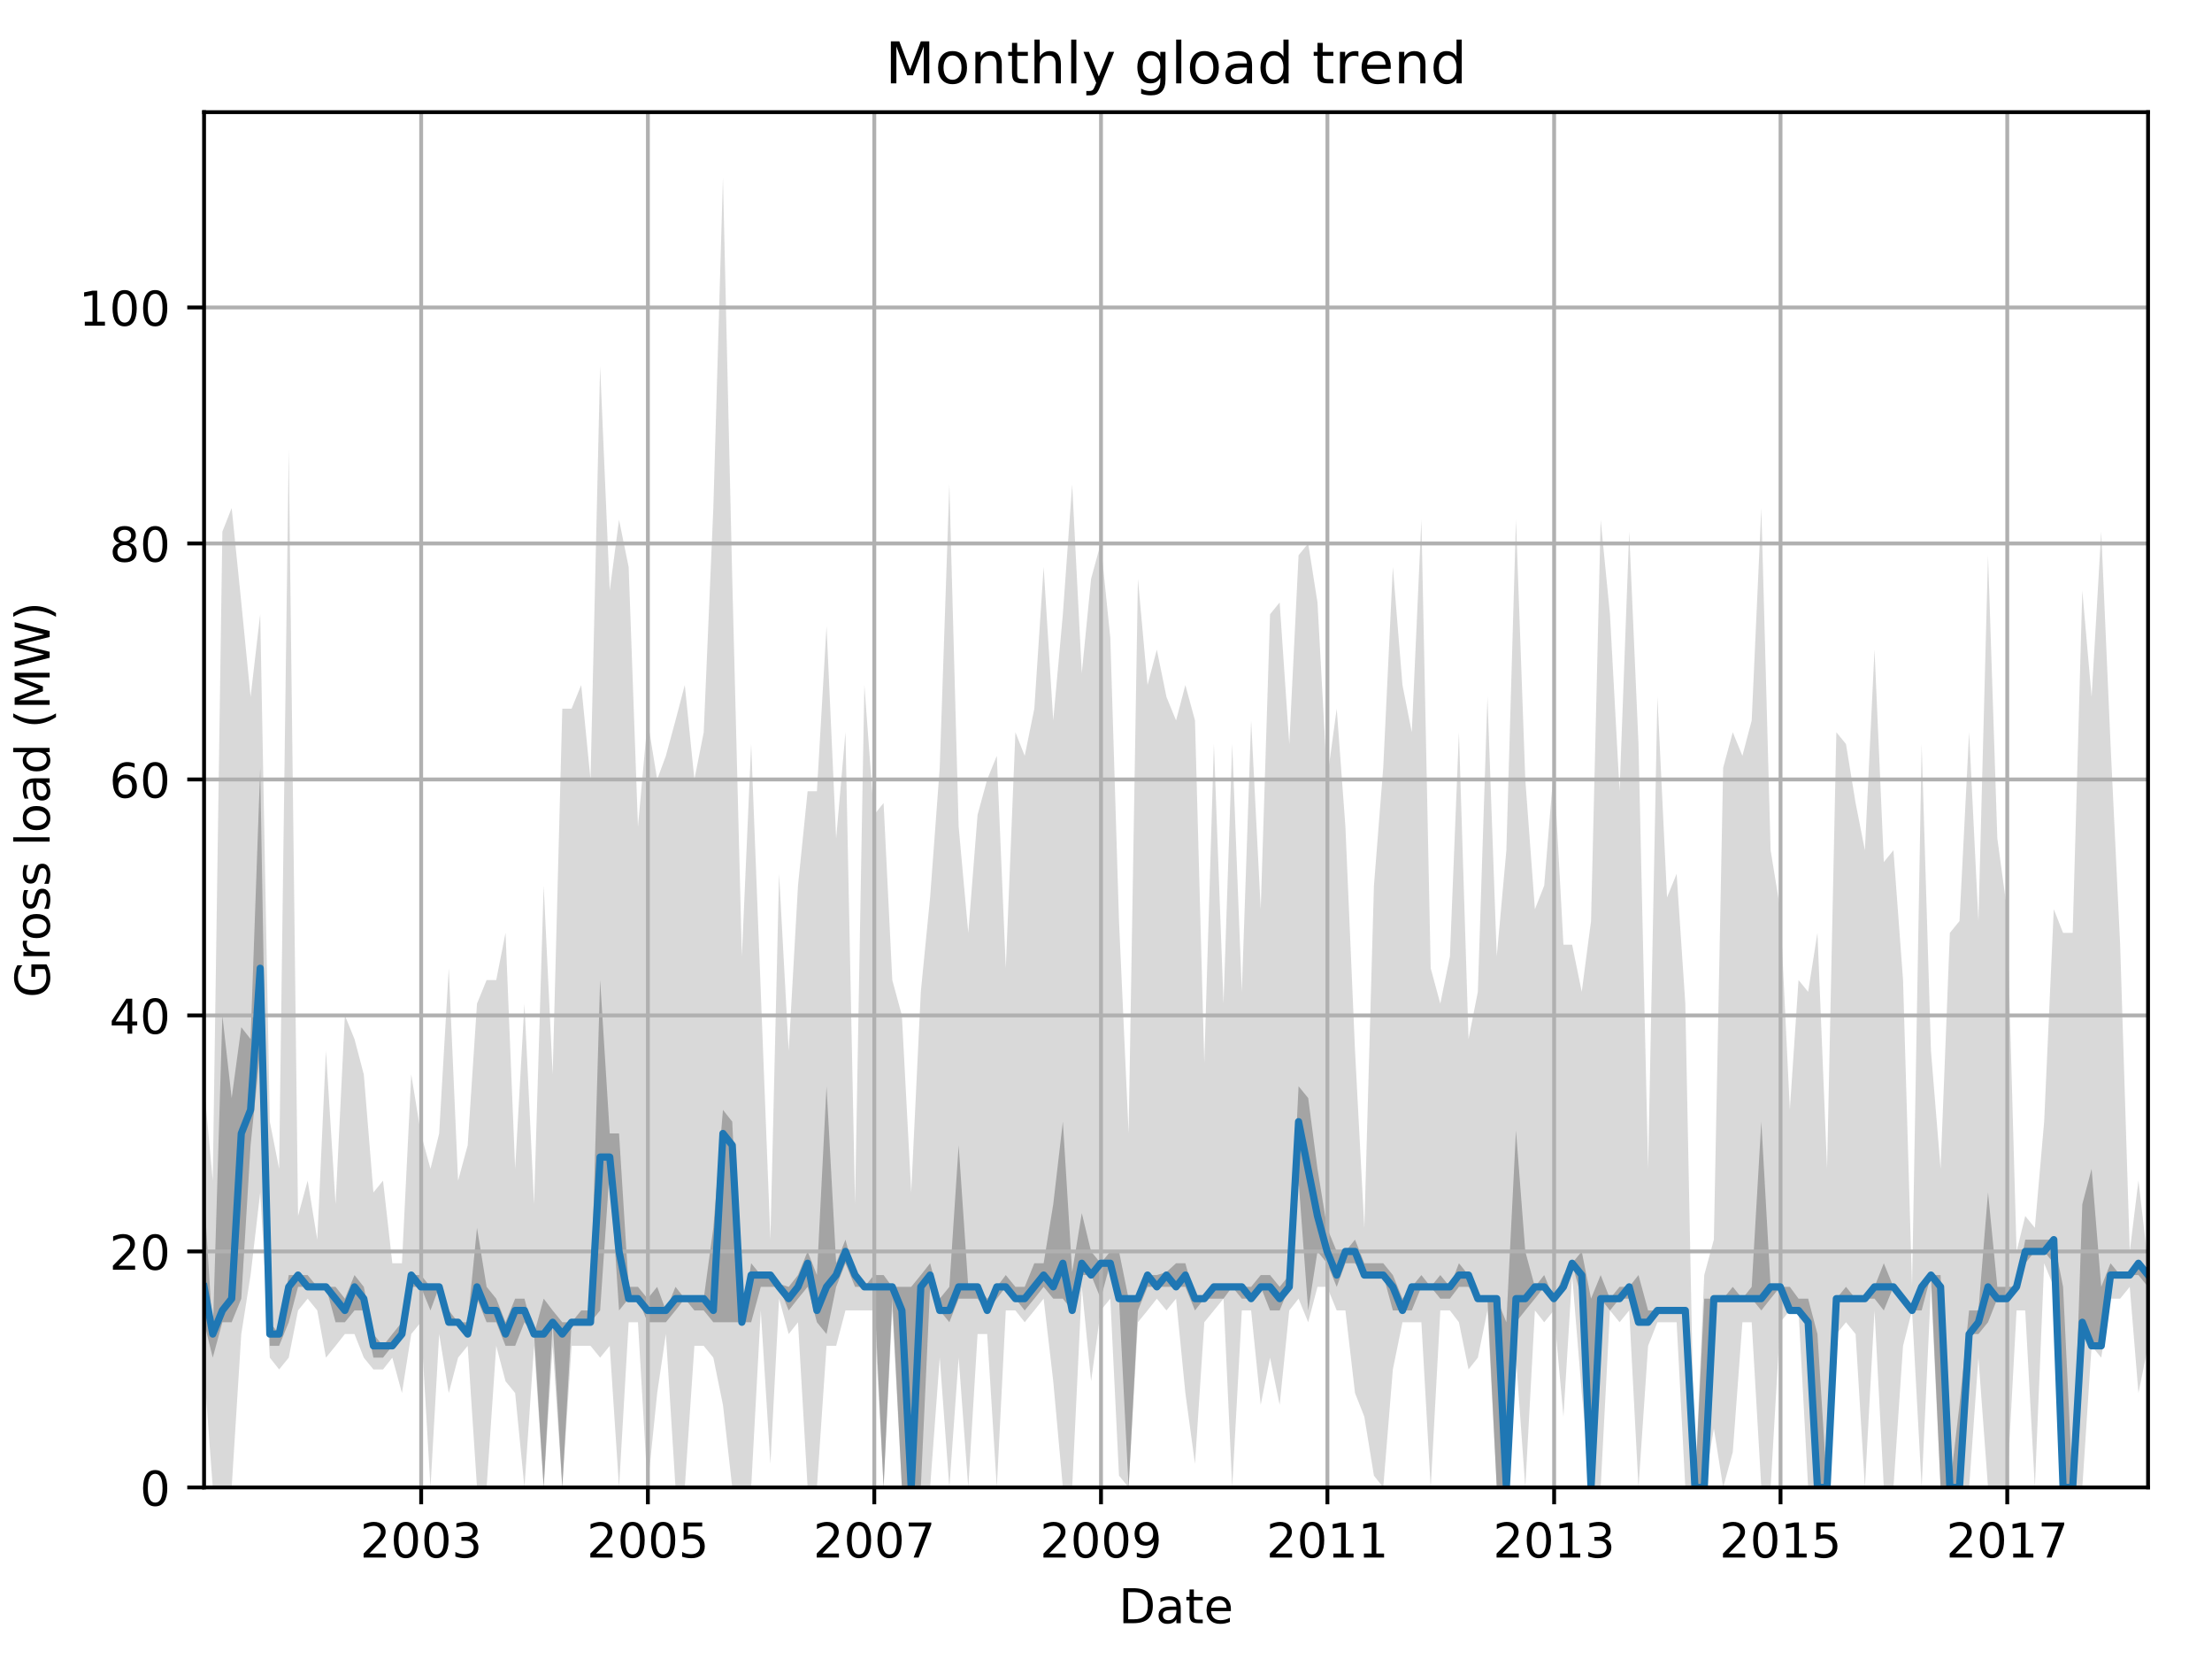 <?xml version="1.0" encoding="utf-8" standalone="no"?>
<!DOCTYPE svg PUBLIC "-//W3C//DTD SVG 1.1//EN"
  "http://www.w3.org/Graphics/SVG/1.1/DTD/svg11.dtd">
<!-- Created with matplotlib (http://matplotlib.org/) -->
<svg height="345.6pt" version="1.1" viewBox="0 0 460.8 345.6" width="460.8pt" xmlns="http://www.w3.org/2000/svg" xmlns:xlink="http://www.w3.org/1999/xlink">
 <defs>
  <style type="text/css">
*{stroke-linecap:butt;stroke-linejoin:round;}
  </style>
 </defs>
 <g id="figure_1">
  <g id="patch_1">
   <path d="M 0 345.6 
L 460.8 345.6 
L 460.8 0 
L 0 0 
z
" style="fill:none;"/>
  </g>
  <g id="axes_1">
   <g id="patch_2">
    <path d="M 42.511 309.863 
L 447.48 309.863 
L 447.48 23.365 
L 42.511 23.365 
z
" style="fill:none;"/>
   </g>
   <g id="PolyCollection_1">
    <path clip-path="url(#pbde0efc1e5)" d="M 42.511 226.286 
L 42.511 285.282 
L 44.32 309.863 
L 46.323 309.863 
L 48.261 309.863 
L 50.264 277.907 
L 52.203 265.617 
L 54.205 248.41 
L 56.208 282.824 
L 58.147 285.282 
L 60.149 282.824 
L 62.088 272.991 
L 64.091 270.533 
L 66.094 272.991 
L 67.903 282.824 
L 69.905 280.366 
L 71.844 277.907 
L 73.847 277.907 
L 75.785 282.824 
L 77.788 285.282 
L 79.791 285.282 
L 81.729 282.824 
L 83.732 290.198 
L 85.67 277.907 
L 87.673 275.449 
L 89.676 309.863 
L 91.485 277.907 
L 93.488 290.198 
L 95.426 282.824 
L 97.429 280.366 
L 99.367 309.863 
L 101.37 309.863 
L 103.373 280.366 
L 105.311 287.74 
L 107.314 290.198 
L 109.252 309.863 
L 111.255 280.366 
L 113.258 309.863 
L 115.132 280.366 
L 117.135 309.863 
L 119.073 280.366 
L 121.076 280.366 
L 123.014 280.366 
L 125.017 282.824 
L 127.02 280.366 
L 128.958 309.863 
L 130.961 275.449 
L 132.899 275.449 
L 134.902 309.863 
L 136.905 290.198 
L 138.714 277.907 
L 140.717 309.863 
L 142.655 309.863 
L 144.658 280.366 
L 146.596 280.366 
L 148.599 282.824 
L 150.602 292.656 
L 152.54 309.863 
L 154.543 309.863 
L 156.481 309.863 
L 158.484 272.991 
L 160.487 304.947 
L 162.296 270.533 
L 164.299 277.907 
L 166.237 275.449 
L 168.24 309.863 
L 170.178 309.863 
L 172.181 280.366 
L 174.184 280.366 
L 176.123 272.991 
L 178.125 272.991 
L 180.064 272.991 
L 182.067 272.991 
L 184.069 309.863 
L 185.878 272.991 
L 187.881 309.863 
L 189.82 309.863 
L 191.822 309.863 
L 193.761 309.863 
L 195.764 282.824 
L 197.767 309.863 
L 199.705 282.824 
L 201.708 309.863 
L 203.646 277.907 
L 205.649 277.907 
L 207.652 309.863 
L 209.525 272.991 
L 211.528 272.991 
L 213.466 275.449 
L 215.469 272.991 
L 217.408 270.533 
L 219.41 287.74 
L 221.413 309.863 
L 223.352 309.863 
L 225.355 268.075 
L 227.293 287.74 
L 229.296 272.991 
L 231.299 270.533 
L 233.108 307.405 
L 235.11 309.863 
L 237.049 275.449 
L 239.052 272.991 
L 240.99 270.533 
L 242.993 272.991 
L 244.996 270.533 
L 246.934 290.198 
L 248.937 304.947 
L 250.875 275.449 
L 252.878 272.991 
L 254.881 270.533 
L 256.69 309.863 
L 258.693 272.991 
L 260.631 272.991 
L 262.634 292.656 
L 264.572 282.824 
L 266.575 292.656 
L 268.578 272.991 
L 270.516 270.533 
L 272.519 275.449 
L 274.457 268.075 
L 276.46 268.075 
L 278.463 272.991 
L 280.272 272.991 
L 282.275 290.198 
L 284.213 295.115 
L 286.216 307.405 
L 288.154 309.863 
L 290.157 285.282 
L 292.16 275.449 
L 294.098 275.449 
L 296.101 275.449 
L 298.04 309.863 
L 300.042 272.991 
L 302.045 272.991 
L 303.919 275.449 
L 305.922 285.282 
L 307.86 282.824 
L 309.863 272.991 
L 311.801 309.863 
L 313.804 309.863 
L 315.807 282.824 
L 317.745 309.863 
L 319.748 272.991 
L 321.686 275.449 
L 323.689 272.991 
L 325.692 295.115 
L 327.501 265.617 
L 329.504 290.198 
L 331.442 309.863 
L 333.445 309.863 
L 335.384 272.991 
L 337.386 275.449 
L 339.389 272.991 
L 341.328 309.863 
L 343.33 280.366 
L 345.269 275.449 
L 347.272 275.449 
L 349.274 275.449 
L 351.083 309.863 
L 353.086 309.863 
L 355.025 309.863 
L 357.028 297.573 
L 358.966 309.863 
L 360.969 302.489 
L 362.972 275.449 
L 364.91 275.449 
L 366.913 309.863 
L 368.851 309.863 
L 370.854 275.449 
L 372.857 272.991 
L 374.666 272.991 
L 376.669 309.863 
L 378.607 309.863 
L 380.61 309.863 
L 382.548 277.907 
L 384.551 275.449 
L 386.554 277.907 
L 388.492 309.863 
L 390.495 272.991 
L 392.433 309.863 
L 394.436 309.863 
L 396.439 280.366 
L 398.313 272.991 
L 400.315 309.863 
L 402.254 268.075 
L 404.257 309.863 
L 406.195 309.863 
L 408.198 309.863 
L 410.201 309.863 
L 412.139 282.824 
L 414.142 309.863 
L 416.08 309.863 
L 418.083 309.863 
L 420.086 272.991 
L 421.895 272.991 
L 423.898 309.863 
L 425.836 263.158 
L 427.839 268.075 
L 429.777 309.863 
L 431.78 309.863 
L 433.783 309.863 
L 435.721 280.366 
L 437.724 282.824 
L 439.662 270.533 
L 441.665 270.533 
L 443.668 268.075 
L 445.477 290.198 
L 447.48 280.366 
L 447.48 263.158 
L 447.48 263.158 
L 445.477 245.951 
L 443.668 260.7 
L 441.665 196.788 
L 439.662 154.999 
L 437.724 110.753 
L 435.721 145.167 
L 433.783 123.043 
L 431.78 194.33 
L 429.777 194.33 
L 427.839 189.414 
L 425.836 233.661 
L 423.898 255.784 
L 421.895 253.326 
L 420.086 260.7 
L 418.083 189.414 
L 416.08 174.665 
L 414.142 115.669 
L 412.139 191.872 
L 410.201 152.541 
L 408.198 191.872 
L 406.195 194.33 
L 404.257 243.493 
L 402.254 218.912 
L 400.315 154.999 
L 398.313 268.075 
L 396.439 204.163 
L 394.436 177.123 
L 392.433 179.581 
L 390.495 135.334 
L 388.492 177.123 
L 386.554 167.29 
L 384.551 154.999 
L 382.548 152.541 
L 380.61 243.493 
L 378.607 194.33 
L 376.669 206.621 
L 374.666 204.163 
L 372.857 231.202 
L 370.854 189.414 
L 368.851 177.123 
L 366.913 105.836 
L 364.91 150.083 
L 362.972 157.458 
L 360.969 152.541 
L 358.966 159.916 
L 357.028 258.242 
L 355.025 265.617 
L 353.086 309.863 
L 351.083 209.079 
L 349.274 182.039 
L 347.272 186.956 
L 345.269 145.167 
L 343.33 243.493 
L 341.328 154.999 
L 339.389 110.753 
L 337.386 164.832 
L 335.384 127.96 
L 333.445 108.294 
L 331.442 191.872 
L 329.504 206.621 
L 327.501 196.788 
L 325.692 196.788 
L 323.689 159.916 
L 321.686 184.497 
L 319.748 189.414 
L 317.745 162.374 
L 315.807 108.294 
L 313.804 177.123 
L 311.801 199.246 
L 309.863 145.167 
L 307.86 206.621 
L 305.922 216.453 
L 303.919 152.541 
L 302.045 199.246 
L 300.042 209.079 
L 298.04 201.704 
L 296.101 108.294 
L 294.098 152.541 
L 292.16 142.709 
L 290.157 118.127 
L 288.154 159.916 
L 286.216 184.497 
L 284.213 255.784 
L 282.275 218.912 
L 280.272 172.207 
L 278.463 147.625 
L 276.46 162.374 
L 274.457 125.502 
L 272.519 113.211 
L 270.516 115.669 
L 268.578 154.999 
L 266.575 125.502 
L 264.572 127.96 
L 262.634 189.414 
L 260.631 150.083 
L 258.693 206.621 
L 256.69 154.999 
L 254.881 209.079 
L 252.878 154.999 
L 250.875 221.37 
L 248.937 150.083 
L 246.934 142.709 
L 244.996 150.083 
L 242.993 145.167 
L 240.99 135.334 
L 239.052 142.709 
L 237.049 120.585 
L 235.11 236.119 
L 233.108 191.872 
L 231.299 132.876 
L 229.296 113.211 
L 227.293 120.585 
L 225.355 140.251 
L 223.352 100.92 
L 221.413 127.96 
L 219.41 150.083 
L 217.408 118.127 
L 215.469 147.625 
L 213.466 157.458 
L 211.528 152.541 
L 209.525 201.704 
L 207.652 157.458 
L 205.649 162.374 
L 203.646 169.748 
L 201.708 194.33 
L 199.705 172.207 
L 197.767 100.92 
L 195.764 159.916 
L 193.761 186.956 
L 191.822 206.621 
L 189.82 248.41 
L 187.881 211.537 
L 185.878 204.163 
L 184.069 167.29 
L 182.067 169.748 
L 180.064 142.709 
L 178.125 250.868 
L 176.123 152.541 
L 174.184 174.665 
L 172.181 130.418 
L 170.178 164.832 
L 168.24 164.832 
L 166.237 184.497 
L 164.299 218.912 
L 162.296 182.039 
L 160.487 258.242 
L 158.484 206.621 
L 156.481 154.999 
L 154.543 199.246 
L 152.54 120.585 
L 150.602 37.008 
L 148.599 105.836 
L 146.596 152.541 
L 144.658 162.374 
L 142.655 142.709 
L 140.717 150.083 
L 138.714 157.458 
L 136.905 162.374 
L 134.902 150.083 
L 132.899 172.207 
L 130.961 118.127 
L 128.958 108.294 
L 127.02 123.043 
L 125.017 76.338 
L 123.014 162.374 
L 121.076 142.709 
L 119.073 147.625 
L 117.135 147.625 
L 115.132 223.828 
L 113.258 184.497 
L 111.255 250.868 
L 109.252 209.079 
L 107.314 243.493 
L 105.311 194.33 
L 103.373 204.163 
L 101.37 204.163 
L 99.367 209.079 
L 97.429 238.577 
L 95.426 245.951 
L 93.488 201.704 
L 91.485 236.119 
L 89.676 243.493 
L 87.673 236.119 
L 85.67 223.828 
L 83.732 263.158 
L 81.729 263.158 
L 79.791 245.951 
L 77.788 248.41 
L 75.785 223.828 
L 73.847 216.453 
L 71.844 211.537 
L 69.905 250.868 
L 67.903 218.912 
L 66.094 258.242 
L 64.091 245.951 
L 62.088 253.326 
L 60.149 93.545 
L 58.147 243.493 
L 56.208 233.661 
L 54.205 127.96 
L 52.203 145.167 
L 50.264 125.502 
L 48.261 105.836 
L 46.323 110.753 
L 44.32 245.951 
L 42.511 226.286 
z
" style="fill:#808080;fill-opacity:0.3;"/>
   </g>
   <g id="PolyCollection_2">
    <path clip-path="url(#pbde0efc1e5)" d="M 42.511 248.41 
L 42.511 275.449 
L 44.32 282.824 
L 46.323 275.449 
L 48.261 275.449 
L 50.264 270.533 
L 52.203 238.577 
L 54.205 218.912 
L 56.208 280.366 
L 58.147 280.366 
L 60.149 275.449 
L 62.088 268.075 
L 64.091 268.075 
L 66.094 268.075 
L 67.903 268.075 
L 69.905 275.449 
L 71.844 275.449 
L 73.847 272.991 
L 75.785 272.991 
L 77.788 282.824 
L 79.791 282.824 
L 81.729 280.366 
L 83.732 277.907 
L 85.67 268.075 
L 87.673 268.075 
L 89.676 272.991 
L 91.485 268.075 
L 93.488 275.449 
L 95.426 275.449 
L 97.429 277.907 
L 99.367 270.533 
L 101.37 275.449 
L 103.373 275.449 
L 105.311 280.366 
L 107.314 280.366 
L 109.252 275.449 
L 111.255 277.907 
L 113.258 309.863 
L 115.132 275.449 
L 117.135 309.863 
L 119.073 275.449 
L 121.076 275.449 
L 123.014 275.449 
L 125.017 272.991 
L 127.02 243.493 
L 128.958 272.991 
L 130.961 270.533 
L 132.899 270.533 
L 134.902 275.449 
L 136.905 275.449 
L 138.714 275.449 
L 140.717 272.991 
L 142.655 270.533 
L 144.658 272.991 
L 146.596 272.991 
L 148.599 275.449 
L 150.602 275.449 
L 152.54 275.449 
L 154.543 275.449 
L 156.481 275.449 
L 158.484 268.075 
L 160.487 268.075 
L 162.296 268.075 
L 164.299 272.991 
L 166.237 270.533 
L 168.24 268.075 
L 170.178 275.449 
L 172.181 277.907 
L 174.184 268.075 
L 176.123 263.158 
L 178.125 268.075 
L 180.064 268.075 
L 182.067 268.075 
L 184.069 309.863 
L 185.878 270.533 
L 187.881 309.863 
L 189.82 309.863 
L 191.822 309.863 
L 193.761 268.075 
L 195.764 272.991 
L 197.767 275.449 
L 199.705 270.533 
L 201.708 270.533 
L 203.646 270.533 
L 205.649 272.991 
L 207.652 270.533 
L 209.525 268.075 
L 211.528 270.533 
L 213.466 272.991 
L 215.469 270.533 
L 217.408 268.075 
L 219.41 270.533 
L 221.413 270.533 
L 223.352 272.991 
L 225.355 265.617 
L 227.293 265.617 
L 229.296 270.533 
L 231.299 263.158 
L 233.108 270.533 
L 235.11 309.863 
L 237.049 272.991 
L 239.052 268.075 
L 240.99 268.075 
L 242.993 268.075 
L 244.996 268.075 
L 246.934 268.075 
L 248.937 272.991 
L 250.875 270.533 
L 252.878 270.533 
L 254.881 270.533 
L 256.69 268.075 
L 258.693 270.533 
L 260.631 270.533 
L 262.634 268.075 
L 264.572 272.991 
L 266.575 272.991 
L 268.578 268.075 
L 270.516 245.951 
L 272.519 272.991 
L 274.457 260.7 
L 276.46 263.158 
L 278.463 268.075 
L 280.272 263.158 
L 282.275 263.158 
L 284.213 265.617 
L 286.216 265.617 
L 288.154 265.617 
L 290.157 272.991 
L 292.16 272.991 
L 294.098 272.991 
L 296.101 268.075 
L 298.04 268.075 
L 300.042 270.533 
L 302.045 270.533 
L 303.919 268.075 
L 305.922 268.075 
L 307.86 270.533 
L 309.863 270.533 
L 311.801 309.863 
L 313.804 309.863 
L 315.807 275.449 
L 317.745 272.991 
L 319.748 270.533 
L 321.686 268.075 
L 323.689 270.533 
L 325.692 268.075 
L 327.501 263.158 
L 329.504 270.533 
L 331.442 309.863 
L 333.445 270.533 
L 335.384 272.991 
L 337.386 270.533 
L 339.389 270.533 
L 341.328 275.449 
L 343.33 275.449 
L 345.269 272.991 
L 347.272 272.991 
L 349.274 272.991 
L 351.083 272.991 
L 353.086 309.863 
L 355.025 309.863 
L 357.028 270.533 
L 358.966 270.533 
L 360.969 270.533 
L 362.972 270.533 
L 364.91 270.533 
L 366.913 272.991 
L 368.851 270.533 
L 370.854 268.075 
L 372.857 272.991 
L 374.666 272.991 
L 376.669 275.449 
L 378.607 309.863 
L 380.61 309.863 
L 382.548 270.533 
L 384.551 270.533 
L 386.554 270.533 
L 388.492 270.533 
L 390.495 270.533 
L 392.433 272.991 
L 394.436 268.075 
L 396.439 270.533 
L 398.313 272.991 
L 400.315 272.991 
L 402.254 265.617 
L 404.257 309.863 
L 406.195 309.863 
L 408.198 309.863 
L 410.201 277.907 
L 412.139 277.907 
L 414.142 275.449 
L 416.08 270.533 
L 418.083 270.533 
L 420.086 268.075 
L 421.895 263.158 
L 423.898 260.7 
L 425.836 260.7 
L 427.839 263.158 
L 429.777 309.863 
L 431.78 309.863 
L 433.783 277.907 
L 435.721 280.366 
L 437.724 280.366 
L 439.662 265.617 
L 441.665 265.617 
L 443.668 265.617 
L 445.477 265.617 
L 447.48 268.075 
L 447.48 265.617 
L 447.48 265.617 
L 445.477 263.158 
L 443.668 265.617 
L 441.665 265.617 
L 439.662 263.158 
L 437.724 268.075 
L 435.721 243.493 
L 433.783 250.868 
L 431.78 309.863 
L 429.777 268.075 
L 427.839 258.242 
L 425.836 258.242 
L 423.898 258.242 
L 421.895 258.242 
L 420.086 268.075 
L 418.083 268.075 
L 416.08 268.075 
L 414.142 248.41 
L 412.139 272.991 
L 410.201 272.991 
L 408.198 292.656 
L 406.195 309.863 
L 404.257 265.617 
L 402.254 265.617 
L 400.315 268.075 
L 398.313 272.991 
L 396.439 270.533 
L 394.436 268.075 
L 392.433 263.158 
L 390.495 268.075 
L 388.492 270.533 
L 386.554 270.533 
L 384.551 268.075 
L 382.548 270.533 
L 380.61 309.863 
L 378.607 277.907 
L 376.669 270.533 
L 374.666 270.533 
L 372.857 268.075 
L 370.854 268.075 
L 368.851 268.075 
L 366.913 233.661 
L 364.91 268.075 
L 362.972 270.533 
L 360.969 268.075 
L 358.966 270.533 
L 357.028 270.533 
L 355.025 270.533 
L 353.086 309.863 
L 351.083 272.991 
L 349.274 272.991 
L 347.272 272.991 
L 345.269 272.991 
L 343.33 272.991 
L 341.328 265.617 
L 339.389 268.075 
L 337.386 268.075 
L 335.384 270.533 
L 333.445 265.617 
L 331.442 270.533 
L 329.504 260.7 
L 327.501 263.158 
L 325.692 265.617 
L 323.689 270.533 
L 321.686 265.617 
L 319.748 268.075 
L 317.745 260.7 
L 315.807 235.504 
L 313.804 275.449 
L 311.801 270.533 
L 309.863 270.533 
L 307.86 270.533 
L 305.922 265.617 
L 303.919 263.158 
L 302.045 268.075 
L 300.042 265.617 
L 298.04 268.075 
L 296.101 265.617 
L 294.098 268.075 
L 292.16 270.533 
L 290.157 265.617 
L 288.154 263.158 
L 286.216 263.158 
L 284.213 263.158 
L 282.275 258.242 
L 280.272 260.7 
L 278.463 260.7 
L 276.46 255.784 
L 274.457 243.493 
L 272.519 228.744 
L 270.516 226.286 
L 268.578 265.617 
L 266.575 268.075 
L 264.572 265.617 
L 262.634 265.617 
L 260.631 268.075 
L 258.693 268.075 
L 256.69 268.075 
L 254.881 268.075 
L 252.878 268.075 
L 250.875 270.533 
L 248.937 270.533 
L 246.934 263.158 
L 244.996 263.158 
L 242.993 265.002 
L 240.99 265.617 
L 239.052 265.617 
L 237.049 270.533 
L 235.11 270.533 
L 233.108 260.7 
L 231.299 260.7 
L 229.296 263.158 
L 227.293 260.7 
L 225.355 252.711 
L 223.352 265.002 
L 221.413 233.661 
L 219.41 250.868 
L 217.408 263.158 
L 215.469 263.158 
L 213.466 268.075 
L 211.528 268.075 
L 209.525 265.617 
L 207.652 268.075 
L 205.649 270.533 
L 203.646 268.075 
L 201.708 268.075 
L 199.705 238.577 
L 197.767 268.075 
L 195.764 270.533 
L 193.761 263.158 
L 191.822 265.617 
L 189.82 268.075 
L 187.881 268.075 
L 185.878 268.075 
L 184.069 265.617 
L 182.067 265.617 
L 180.064 268.075 
L 178.125 265.617 
L 176.123 258.242 
L 174.184 263.158 
L 172.181 226.286 
L 170.178 265.617 
L 168.24 260.7 
L 166.237 265.617 
L 164.299 268.075 
L 162.296 267.46 
L 160.487 265.617 
L 158.484 265.617 
L 156.481 263.158 
L 154.543 275.449 
L 152.54 233.661 
L 150.602 231.202 
L 148.599 255.784 
L 146.596 270.533 
L 144.658 270.533 
L 142.655 270.533 
L 140.717 268.075 
L 138.714 272.991 
L 136.905 268.075 
L 134.902 270.533 
L 132.899 268.075 
L 130.961 268.075 
L 128.958 236.119 
L 127.02 236.119 
L 125.017 204.163 
L 123.014 272.991 
L 121.076 272.991 
L 119.073 275.449 
L 117.135 275.449 
L 115.132 272.991 
L 113.258 270.533 
L 111.255 277.907 
L 109.252 270.533 
L 107.314 270.533 
L 105.311 275.449 
L 103.373 270.533 
L 101.37 268.075 
L 99.367 255.784 
L 97.429 275.449 
L 95.426 275.449 
L 93.488 272.991 
L 91.485 268.075 
L 89.676 268.075 
L 87.673 265.617 
L 85.67 265.617 
L 83.732 275.449 
L 81.729 277.907 
L 79.791 280.366 
L 77.788 277.907 
L 75.785 268.075 
L 73.847 265.617 
L 71.844 270.533 
L 69.905 268.075 
L 67.903 268.075 
L 66.094 268.075 
L 64.091 265.617 
L 62.088 265.617 
L 60.149 265.617 
L 58.147 277.907 
L 56.208 275.449 
L 54.205 159.916 
L 52.203 216.453 
L 50.264 213.995 
L 48.261 228.744 
L 46.323 211.537 
L 44.32 277.907 
L 42.511 248.41 
z
" style="fill:#808080;fill-opacity:0.6;"/>
   </g>
   <g id="matplotlib.axis_1">
    <g id="xtick_1">
     <g id="line2d_1">
      <path clip-path="url(#pbde0efc1e5)" d="M 87.737 309.863 
L 87.737 23.365 
" style="fill:none;stroke:#b0b0b0;stroke-linecap:square;stroke-width:0.8;"/>
     </g>
     <g id="line2d_2">
      <defs>
       <path d="M 0 0 
L 0 3.5 
" id="macacdcf3b6" style="stroke:#000000;stroke-width:0.8;"/>
      </defs>
      <g>
       <use style="stroke:#000000;stroke-width:0.8;" x="87.737" xlink:href="#macacdcf3b6" y="309.863"/>
      </g>
     </g>
     <g id="text_1">
      <!-- 2003 -->
      <defs>
       <path d="M 19.188 8.297 
L 53.609 8.297 
L 53.609 0 
L 7.328 0 
L 7.328 8.297 
Q 12.938 14.109 22.625 23.891 
Q 32.328 33.688 34.812 36.531 
Q 39.547 41.844 41.422 45.531 
Q 43.312 49.219 43.312 52.781 
Q 43.312 58.594 39.234 62.25 
Q 35.156 65.922 28.609 65.922 
Q 23.969 65.922 18.812 64.312 
Q 13.672 62.703 7.812 59.422 
L 7.812 69.391 
Q 13.766 71.781 18.938 73 
Q 24.125 74.219 28.422 74.219 
Q 39.75 74.219 46.484 68.547 
Q 53.219 62.891 53.219 53.422 
Q 53.219 48.922 51.531 44.891 
Q 49.859 40.875 45.406 35.406 
Q 44.188 33.984 37.641 27.219 
Q 31.109 20.453 19.188 8.297 
z
" id="DejaVuSans-32"/>
       <path d="M 31.781 66.406 
Q 24.172 66.406 20.328 58.906 
Q 16.5 51.422 16.5 36.375 
Q 16.5 21.391 20.328 13.891 
Q 24.172 6.391 31.781 6.391 
Q 39.453 6.391 43.281 13.891 
Q 47.125 21.391 47.125 36.375 
Q 47.125 51.422 43.281 58.906 
Q 39.453 66.406 31.781 66.406 
z
M 31.781 74.219 
Q 44.047 74.219 50.516 64.516 
Q 56.984 54.828 56.984 36.375 
Q 56.984 17.969 50.516 8.266 
Q 44.047 -1.422 31.781 -1.422 
Q 19.531 -1.422 13.062 8.266 
Q 6.594 17.969 6.594 36.375 
Q 6.594 54.828 13.062 64.516 
Q 19.531 74.219 31.781 74.219 
z
" id="DejaVuSans-30"/>
       <path d="M 40.578 39.312 
Q 47.656 37.797 51.625 33 
Q 55.609 28.219 55.609 21.188 
Q 55.609 10.406 48.188 4.484 
Q 40.766 -1.422 27.094 -1.422 
Q 22.516 -1.422 17.656 -0.516 
Q 12.797 0.391 7.625 2.203 
L 7.625 11.719 
Q 11.719 9.328 16.594 8.109 
Q 21.484 6.891 26.812 6.891 
Q 36.078 6.891 40.938 10.547 
Q 45.797 14.203 45.797 21.188 
Q 45.797 27.641 41.281 31.266 
Q 36.766 34.906 28.719 34.906 
L 20.219 34.906 
L 20.219 43.016 
L 29.109 43.016 
Q 36.375 43.016 40.234 45.922 
Q 44.094 48.828 44.094 54.297 
Q 44.094 59.906 40.109 62.906 
Q 36.141 65.922 28.719 65.922 
Q 24.656 65.922 20.016 65.031 
Q 15.375 64.156 9.812 62.312 
L 9.812 71.094 
Q 15.438 72.656 20.344 73.438 
Q 25.25 74.219 29.594 74.219 
Q 40.828 74.219 47.359 69.109 
Q 53.906 64.016 53.906 55.328 
Q 53.906 49.266 50.438 45.094 
Q 46.969 40.922 40.578 39.312 
z
" id="DejaVuSans-33"/>
      </defs>
      <g transform="translate(75.012 324.462)scale(0.1 -0.1)">
       <use xlink:href="#DejaVuSans-32"/>
       <use x="63.623" xlink:href="#DejaVuSans-30"/>
       <use x="127.246" xlink:href="#DejaVuSans-30"/>
       <use x="190.869" xlink:href="#DejaVuSans-33"/>
      </g>
     </g>
    </g>
    <g id="xtick_2">
     <g id="line2d_3">
      <path clip-path="url(#pbde0efc1e5)" d="M 134.967 309.863 
L 134.967 23.365 
" style="fill:none;stroke:#b0b0b0;stroke-linecap:square;stroke-width:0.8;"/>
     </g>
     <g id="line2d_4">
      <g>
       <use style="stroke:#000000;stroke-width:0.8;" x="134.967" xlink:href="#macacdcf3b6" y="309.863"/>
      </g>
     </g>
     <g id="text_2">
      <!-- 2005 -->
      <defs>
       <path d="M 10.797 72.906 
L 49.516 72.906 
L 49.516 64.594 
L 19.828 64.594 
L 19.828 46.734 
Q 21.969 47.469 24.109 47.828 
Q 26.266 48.188 28.422 48.188 
Q 40.625 48.188 47.75 41.5 
Q 54.891 34.812 54.891 23.391 
Q 54.891 11.625 47.562 5.094 
Q 40.234 -1.422 26.906 -1.422 
Q 22.312 -1.422 17.547 -0.641 
Q 12.797 0.141 7.719 1.703 
L 7.719 11.625 
Q 12.109 9.234 16.797 8.062 
Q 21.484 6.891 26.703 6.891 
Q 35.156 6.891 40.078 11.328 
Q 45.016 15.766 45.016 23.391 
Q 45.016 31 40.078 35.438 
Q 35.156 39.891 26.703 39.891 
Q 22.75 39.891 18.812 39.016 
Q 14.891 38.141 10.797 36.281 
z
" id="DejaVuSans-35"/>
      </defs>
      <g transform="translate(122.242 324.462)scale(0.1 -0.1)">
       <use xlink:href="#DejaVuSans-32"/>
       <use x="63.623" xlink:href="#DejaVuSans-30"/>
       <use x="127.246" xlink:href="#DejaVuSans-30"/>
       <use x="190.869" xlink:href="#DejaVuSans-35"/>
      </g>
     </g>
    </g>
    <g id="xtick_3">
     <g id="line2d_5">
      <path clip-path="url(#pbde0efc1e5)" d="M 182.131 309.863 
L 182.131 23.365 
" style="fill:none;stroke:#b0b0b0;stroke-linecap:square;stroke-width:0.8;"/>
     </g>
     <g id="line2d_6">
      <g>
       <use style="stroke:#000000;stroke-width:0.8;" x="182.131" xlink:href="#macacdcf3b6" y="309.863"/>
      </g>
     </g>
     <g id="text_3">
      <!-- 2007 -->
      <defs>
       <path d="M 8.203 72.906 
L 55.078 72.906 
L 55.078 68.703 
L 28.609 0 
L 18.312 0 
L 43.219 64.594 
L 8.203 64.594 
z
" id="DejaVuSans-37"/>
      </defs>
      <g transform="translate(169.406 324.462)scale(0.1 -0.1)">
       <use xlink:href="#DejaVuSans-32"/>
       <use x="63.623" xlink:href="#DejaVuSans-30"/>
       <use x="127.246" xlink:href="#DejaVuSans-30"/>
       <use x="190.869" xlink:href="#DejaVuSans-37"/>
      </g>
     </g>
    </g>
    <g id="xtick_4">
     <g id="line2d_7">
      <path clip-path="url(#pbde0efc1e5)" d="M 229.36 309.863 
L 229.36 23.365 
" style="fill:none;stroke:#b0b0b0;stroke-linecap:square;stroke-width:0.8;"/>
     </g>
     <g id="line2d_8">
      <g>
       <use style="stroke:#000000;stroke-width:0.8;" x="229.36" xlink:href="#macacdcf3b6" y="309.863"/>
      </g>
     </g>
     <g id="text_4">
      <!-- 2009 -->
      <defs>
       <path d="M 10.984 1.516 
L 10.984 10.5 
Q 14.703 8.734 18.5 7.812 
Q 22.312 6.891 25.984 6.891 
Q 35.75 6.891 40.891 13.453 
Q 46.047 20.016 46.781 33.406 
Q 43.953 29.203 39.594 26.953 
Q 35.25 24.703 29.984 24.703 
Q 19.047 24.703 12.672 31.312 
Q 6.297 37.938 6.297 49.422 
Q 6.297 60.641 12.938 67.422 
Q 19.578 74.219 30.609 74.219 
Q 43.266 74.219 49.922 64.516 
Q 56.594 54.828 56.594 36.375 
Q 56.594 19.141 48.406 8.859 
Q 40.234 -1.422 26.422 -1.422 
Q 22.703 -1.422 18.891 -0.688 
Q 15.094 0.047 10.984 1.516 
z
M 30.609 32.422 
Q 37.25 32.422 41.125 36.953 
Q 45.016 41.5 45.016 49.422 
Q 45.016 57.281 41.125 61.844 
Q 37.25 66.406 30.609 66.406 
Q 23.969 66.406 20.094 61.844 
Q 16.219 57.281 16.219 49.422 
Q 16.219 41.5 20.094 36.953 
Q 23.969 32.422 30.609 32.422 
z
" id="DejaVuSans-39"/>
      </defs>
      <g transform="translate(216.635 324.462)scale(0.1 -0.1)">
       <use xlink:href="#DejaVuSans-32"/>
       <use x="63.623" xlink:href="#DejaVuSans-30"/>
       <use x="127.246" xlink:href="#DejaVuSans-30"/>
       <use x="190.869" xlink:href="#DejaVuSans-39"/>
      </g>
     </g>
    </g>
    <g id="xtick_5">
     <g id="line2d_9">
      <path clip-path="url(#pbde0efc1e5)" d="M 276.525 309.863 
L 276.525 23.365 
" style="fill:none;stroke:#b0b0b0;stroke-linecap:square;stroke-width:0.8;"/>
     </g>
     <g id="line2d_10">
      <g>
       <use style="stroke:#000000;stroke-width:0.8;" x="276.525" xlink:href="#macacdcf3b6" y="309.863"/>
      </g>
     </g>
     <g id="text_5">
      <!-- 2011 -->
      <defs>
       <path d="M 12.406 8.297 
L 28.516 8.297 
L 28.516 63.922 
L 10.984 60.406 
L 10.984 69.391 
L 28.422 72.906 
L 38.281 72.906 
L 38.281 8.297 
L 54.391 8.297 
L 54.391 0 
L 12.406 0 
z
" id="DejaVuSans-31"/>
      </defs>
      <g transform="translate(263.8 324.462)scale(0.1 -0.1)">
       <use xlink:href="#DejaVuSans-32"/>
       <use x="63.623" xlink:href="#DejaVuSans-30"/>
       <use x="127.246" xlink:href="#DejaVuSans-31"/>
       <use x="190.869" xlink:href="#DejaVuSans-31"/>
      </g>
     </g>
    </g>
    <g id="xtick_6">
     <g id="line2d_11">
      <path clip-path="url(#pbde0efc1e5)" d="M 323.754 309.863 
L 323.754 23.365 
" style="fill:none;stroke:#b0b0b0;stroke-linecap:square;stroke-width:0.8;"/>
     </g>
     <g id="line2d_12">
      <g>
       <use style="stroke:#000000;stroke-width:0.8;" x="323.754" xlink:href="#macacdcf3b6" y="309.863"/>
      </g>
     </g>
     <g id="text_6">
      <!-- 2013 -->
      <g transform="translate(311.029 324.462)scale(0.1 -0.1)">
       <use xlink:href="#DejaVuSans-32"/>
       <use x="63.623" xlink:href="#DejaVuSans-30"/>
       <use x="127.246" xlink:href="#DejaVuSans-31"/>
       <use x="190.869" xlink:href="#DejaVuSans-33"/>
      </g>
     </g>
    </g>
    <g id="xtick_7">
     <g id="line2d_13">
      <path clip-path="url(#pbde0efc1e5)" d="M 370.918 309.863 
L 370.918 23.365 
" style="fill:none;stroke:#b0b0b0;stroke-linecap:square;stroke-width:0.8;"/>
     </g>
     <g id="line2d_14">
      <g>
       <use style="stroke:#000000;stroke-width:0.8;" x="370.918" xlink:href="#macacdcf3b6" y="309.863"/>
      </g>
     </g>
     <g id="text_7">
      <!-- 2015 -->
      <g transform="translate(358.193 324.462)scale(0.1 -0.1)">
       <use xlink:href="#DejaVuSans-32"/>
       <use x="63.623" xlink:href="#DejaVuSans-30"/>
       <use x="127.246" xlink:href="#DejaVuSans-31"/>
       <use x="190.869" xlink:href="#DejaVuSans-35"/>
      </g>
     </g>
    </g>
    <g id="xtick_8">
     <g id="line2d_15">
      <path clip-path="url(#pbde0efc1e5)" d="M 418.148 309.863 
L 418.148 23.365 
" style="fill:none;stroke:#b0b0b0;stroke-linecap:square;stroke-width:0.8;"/>
     </g>
     <g id="line2d_16">
      <g>
       <use style="stroke:#000000;stroke-width:0.8;" x="418.148" xlink:href="#macacdcf3b6" y="309.863"/>
      </g>
     </g>
     <g id="text_8">
      <!-- 2017 -->
      <g transform="translate(405.423 324.462)scale(0.1 -0.1)">
       <use xlink:href="#DejaVuSans-32"/>
       <use x="63.623" xlink:href="#DejaVuSans-30"/>
       <use x="127.246" xlink:href="#DejaVuSans-31"/>
       <use x="190.869" xlink:href="#DejaVuSans-37"/>
      </g>
     </g>
    </g>
    <g id="text_9">
     <!-- Date -->
     <defs>
      <path d="M 19.672 64.797 
L 19.672 8.109 
L 31.594 8.109 
Q 46.688 8.109 53.688 14.938 
Q 60.688 21.781 60.688 36.531 
Q 60.688 51.172 53.688 57.984 
Q 46.688 64.797 31.594 64.797 
z
M 9.812 72.906 
L 30.078 72.906 
Q 51.266 72.906 61.172 64.094 
Q 71.094 55.281 71.094 36.531 
Q 71.094 17.672 61.125 8.828 
Q 51.172 0 30.078 0 
L 9.812 0 
z
" id="DejaVuSans-44"/>
      <path d="M 34.281 27.484 
Q 23.391 27.484 19.188 25 
Q 14.984 22.516 14.984 16.5 
Q 14.984 11.719 18.141 8.906 
Q 21.297 6.109 26.703 6.109 
Q 34.188 6.109 38.703 11.406 
Q 43.219 16.703 43.219 25.484 
L 43.219 27.484 
z
M 52.203 31.203 
L 52.203 0 
L 43.219 0 
L 43.219 8.297 
Q 40.141 3.328 35.547 0.953 
Q 30.953 -1.422 24.312 -1.422 
Q 15.922 -1.422 10.953 3.297 
Q 6 8.016 6 15.922 
Q 6 25.141 12.172 29.828 
Q 18.359 34.516 30.609 34.516 
L 43.219 34.516 
L 43.219 35.406 
Q 43.219 41.609 39.141 45 
Q 35.062 48.391 27.688 48.391 
Q 23 48.391 18.547 47.266 
Q 14.109 46.141 10.016 43.891 
L 10.016 52.203 
Q 14.938 54.109 19.578 55.047 
Q 24.219 56 28.609 56 
Q 40.484 56 46.344 49.844 
Q 52.203 43.703 52.203 31.203 
z
" id="DejaVuSans-61"/>
      <path d="M 18.312 70.219 
L 18.312 54.688 
L 36.812 54.688 
L 36.812 47.703 
L 18.312 47.703 
L 18.312 18.016 
Q 18.312 11.328 20.141 9.422 
Q 21.969 7.516 27.594 7.516 
L 36.812 7.516 
L 36.812 0 
L 27.594 0 
Q 17.188 0 13.234 3.875 
Q 9.281 7.766 9.281 18.016 
L 9.281 47.703 
L 2.688 47.703 
L 2.688 54.688 
L 9.281 54.688 
L 9.281 70.219 
z
" id="DejaVuSans-74"/>
      <path d="M 56.203 29.594 
L 56.203 25.203 
L 14.891 25.203 
Q 15.484 15.922 20.484 11.062 
Q 25.484 6.203 34.422 6.203 
Q 39.594 6.203 44.453 7.469 
Q 49.312 8.734 54.109 11.281 
L 54.109 2.781 
Q 49.266 0.734 44.188 -0.344 
Q 39.109 -1.422 33.891 -1.422 
Q 20.797 -1.422 13.156 6.188 
Q 5.516 13.812 5.516 26.812 
Q 5.516 40.234 12.766 48.109 
Q 20.016 56 32.328 56 
Q 43.359 56 49.781 48.891 
Q 56.203 41.797 56.203 29.594 
z
M 47.219 32.234 
Q 47.125 39.594 43.094 43.984 
Q 39.062 48.391 32.422 48.391 
Q 24.906 48.391 20.391 44.141 
Q 15.875 39.891 15.188 32.172 
z
" id="DejaVuSans-65"/>
     </defs>
     <g transform="translate(233.045 338.14)scale(0.1 -0.1)">
      <use xlink:href="#DejaVuSans-44"/>
      <use x="77.002" xlink:href="#DejaVuSans-61"/>
      <use x="138.281" xlink:href="#DejaVuSans-74"/>
      <use x="177.49" xlink:href="#DejaVuSans-65"/>
     </g>
    </g>
   </g>
   <g id="matplotlib.axis_2">
    <g id="ytick_1">
     <g id="line2d_17">
      <path clip-path="url(#pbde0efc1e5)" d="M 42.511 309.863 
L 447.48 309.863 
" style="fill:none;stroke:#b0b0b0;stroke-linecap:square;stroke-width:0.8;"/>
     </g>
     <g id="line2d_18">
      <defs>
       <path d="M 0 0 
L -3.5 0 
" id="m24d18c603b" style="stroke:#000000;stroke-width:0.8;"/>
      </defs>
      <g>
       <use style="stroke:#000000;stroke-width:0.8;" x="42.511" xlink:href="#m24d18c603b" y="309.863"/>
      </g>
     </g>
     <g id="text_10">
      <!-- 0 -->
      <g transform="translate(29.149 313.663)scale(0.1 -0.1)">
       <use xlink:href="#DejaVuSans-30"/>
      </g>
     </g>
    </g>
    <g id="ytick_2">
     <g id="line2d_19">
      <path clip-path="url(#pbde0efc1e5)" d="M 42.511 260.7 
L 447.48 260.7 
" style="fill:none;stroke:#b0b0b0;stroke-linecap:square;stroke-width:0.8;"/>
     </g>
     <g id="line2d_20">
      <g>
       <use style="stroke:#000000;stroke-width:0.8;" x="42.511" xlink:href="#m24d18c603b" y="260.7"/>
      </g>
     </g>
     <g id="text_11">
      <!-- 20 -->
      <g transform="translate(22.786 264.5)scale(0.1 -0.1)">
       <use xlink:href="#DejaVuSans-32"/>
       <use x="63.623" xlink:href="#DejaVuSans-30"/>
      </g>
     </g>
    </g>
    <g id="ytick_3">
     <g id="line2d_21">
      <path clip-path="url(#pbde0efc1e5)" d="M 42.511 211.537 
L 447.48 211.537 
" style="fill:none;stroke:#b0b0b0;stroke-linecap:square;stroke-width:0.8;"/>
     </g>
     <g id="line2d_22">
      <g>
       <use style="stroke:#000000;stroke-width:0.8;" x="42.511" xlink:href="#m24d18c603b" y="211.537"/>
      </g>
     </g>
     <g id="text_12">
      <!-- 40 -->
      <defs>
       <path d="M 37.797 64.312 
L 12.891 25.391 
L 37.797 25.391 
z
M 35.203 72.906 
L 47.609 72.906 
L 47.609 25.391 
L 58.016 25.391 
L 58.016 17.188 
L 47.609 17.188 
L 47.609 0 
L 37.797 0 
L 37.797 17.188 
L 4.891 17.188 
L 4.891 26.703 
z
" id="DejaVuSans-34"/>
      </defs>
      <g transform="translate(22.786 215.336)scale(0.1 -0.1)">
       <use xlink:href="#DejaVuSans-34"/>
       <use x="63.623" xlink:href="#DejaVuSans-30"/>
      </g>
     </g>
    </g>
    <g id="ytick_4">
     <g id="line2d_23">
      <path clip-path="url(#pbde0efc1e5)" d="M 42.511 162.374 
L 447.48 162.374 
" style="fill:none;stroke:#b0b0b0;stroke-linecap:square;stroke-width:0.8;"/>
     </g>
     <g id="line2d_24">
      <g>
       <use style="stroke:#000000;stroke-width:0.8;" x="42.511" xlink:href="#m24d18c603b" y="162.374"/>
      </g>
     </g>
     <g id="text_13">
      <!-- 60 -->
      <defs>
       <path d="M 33.016 40.375 
Q 26.375 40.375 22.484 35.828 
Q 18.609 31.297 18.609 23.391 
Q 18.609 15.531 22.484 10.953 
Q 26.375 6.391 33.016 6.391 
Q 39.656 6.391 43.531 10.953 
Q 47.406 15.531 47.406 23.391 
Q 47.406 31.297 43.531 35.828 
Q 39.656 40.375 33.016 40.375 
z
M 52.594 71.297 
L 52.594 62.312 
Q 48.875 64.062 45.094 64.984 
Q 41.312 65.922 37.594 65.922 
Q 27.828 65.922 22.672 59.328 
Q 17.531 52.734 16.797 39.406 
Q 19.672 43.656 24.016 45.922 
Q 28.375 48.188 33.594 48.188 
Q 44.578 48.188 50.953 41.516 
Q 57.328 34.859 57.328 23.391 
Q 57.328 12.156 50.688 5.359 
Q 44.047 -1.422 33.016 -1.422 
Q 20.359 -1.422 13.672 8.266 
Q 6.984 17.969 6.984 36.375 
Q 6.984 53.656 15.188 63.938 
Q 23.391 74.219 37.203 74.219 
Q 40.922 74.219 44.703 73.484 
Q 48.484 72.75 52.594 71.297 
z
" id="DejaVuSans-36"/>
      </defs>
      <g transform="translate(22.786 166.173)scale(0.1 -0.1)">
       <use xlink:href="#DejaVuSans-36"/>
       <use x="63.623" xlink:href="#DejaVuSans-30"/>
      </g>
     </g>
    </g>
    <g id="ytick_5">
     <g id="line2d_25">
      <path clip-path="url(#pbde0efc1e5)" d="M 42.511 113.211 
L 447.48 113.211 
" style="fill:none;stroke:#b0b0b0;stroke-linecap:square;stroke-width:0.8;"/>
     </g>
     <g id="line2d_26">
      <g>
       <use style="stroke:#000000;stroke-width:0.8;" x="42.511" xlink:href="#m24d18c603b" y="113.211"/>
      </g>
     </g>
     <g id="text_14">
      <!-- 80 -->
      <defs>
       <path d="M 31.781 34.625 
Q 24.75 34.625 20.719 30.859 
Q 16.703 27.094 16.703 20.516 
Q 16.703 13.922 20.719 10.156 
Q 24.75 6.391 31.781 6.391 
Q 38.812 6.391 42.859 10.172 
Q 46.922 13.969 46.922 20.516 
Q 46.922 27.094 42.891 30.859 
Q 38.875 34.625 31.781 34.625 
z
M 21.922 38.812 
Q 15.578 40.375 12.031 44.719 
Q 8.5 49.078 8.5 55.328 
Q 8.5 64.062 14.719 69.141 
Q 20.953 74.219 31.781 74.219 
Q 42.672 74.219 48.875 69.141 
Q 55.078 64.062 55.078 55.328 
Q 55.078 49.078 51.531 44.719 
Q 48 40.375 41.703 38.812 
Q 48.828 37.156 52.797 32.312 
Q 56.781 27.484 56.781 20.516 
Q 56.781 9.906 50.312 4.234 
Q 43.844 -1.422 31.781 -1.422 
Q 19.734 -1.422 13.25 4.234 
Q 6.781 9.906 6.781 20.516 
Q 6.781 27.484 10.781 32.312 
Q 14.797 37.156 21.922 38.812 
z
M 18.312 54.391 
Q 18.312 48.734 21.844 45.562 
Q 25.391 42.391 31.781 42.391 
Q 38.141 42.391 41.719 45.562 
Q 45.312 48.734 45.312 54.391 
Q 45.312 60.062 41.719 63.234 
Q 38.141 66.406 31.781 66.406 
Q 25.391 66.406 21.844 63.234 
Q 18.312 60.062 18.312 54.391 
z
" id="DejaVuSans-38"/>
      </defs>
      <g transform="translate(22.786 117.01)scale(0.1 -0.1)">
       <use xlink:href="#DejaVuSans-38"/>
       <use x="63.623" xlink:href="#DejaVuSans-30"/>
      </g>
     </g>
    </g>
    <g id="ytick_6">
     <g id="line2d_27">
      <path clip-path="url(#pbde0efc1e5)" d="M 42.511 64.048 
L 447.48 64.048 
" style="fill:none;stroke:#b0b0b0;stroke-linecap:square;stroke-width:0.8;"/>
     </g>
     <g id="line2d_28">
      <g>
       <use style="stroke:#000000;stroke-width:0.8;" x="42.511" xlink:href="#m24d18c603b" y="64.048"/>
      </g>
     </g>
     <g id="text_15">
      <!-- 100 -->
      <g transform="translate(16.424 67.847)scale(0.1 -0.1)">
       <use xlink:href="#DejaVuSans-31"/>
       <use x="63.623" xlink:href="#DejaVuSans-30"/>
       <use x="127.246" xlink:href="#DejaVuSans-30"/>
      </g>
     </g>
    </g>
    <g id="text_16">
     <!-- Gross load (MW) -->
     <defs>
      <path d="M 59.516 10.406 
L 59.516 29.984 
L 43.406 29.984 
L 43.406 38.094 
L 69.281 38.094 
L 69.281 6.781 
Q 63.578 2.734 56.688 0.656 
Q 49.812 -1.422 42 -1.422 
Q 24.906 -1.422 15.25 8.562 
Q 5.609 18.562 5.609 36.375 
Q 5.609 54.25 15.25 64.234 
Q 24.906 74.219 42 74.219 
Q 49.125 74.219 55.547 72.453 
Q 61.969 70.703 67.391 67.281 
L 67.391 56.781 
Q 61.922 61.422 55.766 63.766 
Q 49.609 66.109 42.828 66.109 
Q 29.438 66.109 22.719 58.641 
Q 16.016 51.172 16.016 36.375 
Q 16.016 21.625 22.719 14.156 
Q 29.438 6.688 42.828 6.688 
Q 48.047 6.688 52.141 7.594 
Q 56.25 8.5 59.516 10.406 
z
" id="DejaVuSans-47"/>
      <path d="M 41.109 46.297 
Q 39.594 47.172 37.812 47.578 
Q 36.031 48 33.891 48 
Q 26.266 48 22.188 43.047 
Q 18.109 38.094 18.109 28.812 
L 18.109 0 
L 9.078 0 
L 9.078 54.688 
L 18.109 54.688 
L 18.109 46.188 
Q 20.953 51.172 25.484 53.578 
Q 30.031 56 36.531 56 
Q 37.453 56 38.578 55.875 
Q 39.703 55.766 41.062 55.516 
z
" id="DejaVuSans-72"/>
      <path d="M 30.609 48.391 
Q 23.391 48.391 19.188 42.75 
Q 14.984 37.109 14.984 27.297 
Q 14.984 17.484 19.156 11.844 
Q 23.344 6.203 30.609 6.203 
Q 37.797 6.203 41.984 11.859 
Q 46.188 17.531 46.188 27.297 
Q 46.188 37.016 41.984 42.703 
Q 37.797 48.391 30.609 48.391 
z
M 30.609 56 
Q 42.328 56 49.016 48.375 
Q 55.719 40.766 55.719 27.297 
Q 55.719 13.875 49.016 6.219 
Q 42.328 -1.422 30.609 -1.422 
Q 18.844 -1.422 12.172 6.219 
Q 5.516 13.875 5.516 27.297 
Q 5.516 40.766 12.172 48.375 
Q 18.844 56 30.609 56 
z
" id="DejaVuSans-6f"/>
      <path d="M 44.281 53.078 
L 44.281 44.578 
Q 40.484 46.531 36.375 47.5 
Q 32.281 48.484 27.875 48.484 
Q 21.188 48.484 17.844 46.438 
Q 14.5 44.391 14.5 40.281 
Q 14.5 37.156 16.891 35.375 
Q 19.281 33.594 26.516 31.984 
L 29.594 31.297 
Q 39.156 29.25 43.188 25.516 
Q 47.219 21.781 47.219 15.094 
Q 47.219 7.469 41.188 3.016 
Q 35.156 -1.422 24.609 -1.422 
Q 20.219 -1.422 15.453 -0.562 
Q 10.688 0.297 5.422 2 
L 5.422 11.281 
Q 10.406 8.688 15.234 7.391 
Q 20.062 6.109 24.812 6.109 
Q 31.156 6.109 34.562 8.281 
Q 37.984 10.453 37.984 14.406 
Q 37.984 18.062 35.516 20.016 
Q 33.062 21.969 24.703 23.781 
L 21.578 24.516 
Q 13.234 26.266 9.516 29.906 
Q 5.812 33.547 5.812 39.891 
Q 5.812 47.609 11.281 51.797 
Q 16.75 56 26.812 56 
Q 31.781 56 36.172 55.266 
Q 40.578 54.547 44.281 53.078 
z
" id="DejaVuSans-73"/>
      <path id="DejaVuSans-20"/>
      <path d="M 9.422 75.984 
L 18.406 75.984 
L 18.406 0 
L 9.422 0 
z
" id="DejaVuSans-6c"/>
      <path d="M 45.406 46.391 
L 45.406 75.984 
L 54.391 75.984 
L 54.391 0 
L 45.406 0 
L 45.406 8.203 
Q 42.578 3.328 38.25 0.953 
Q 33.938 -1.422 27.875 -1.422 
Q 17.969 -1.422 11.734 6.484 
Q 5.516 14.406 5.516 27.297 
Q 5.516 40.188 11.734 48.094 
Q 17.969 56 27.875 56 
Q 33.938 56 38.25 53.625 
Q 42.578 51.266 45.406 46.391 
z
M 14.797 27.297 
Q 14.797 17.391 18.875 11.75 
Q 22.953 6.109 30.078 6.109 
Q 37.203 6.109 41.297 11.75 
Q 45.406 17.391 45.406 27.297 
Q 45.406 37.203 41.297 42.844 
Q 37.203 48.484 30.078 48.484 
Q 22.953 48.484 18.875 42.844 
Q 14.797 37.203 14.797 27.297 
z
" id="DejaVuSans-64"/>
      <path d="M 31 75.875 
Q 24.469 64.656 21.281 53.656 
Q 18.109 42.672 18.109 31.391 
Q 18.109 20.125 21.312 9.062 
Q 24.516 -2 31 -13.188 
L 23.188 -13.188 
Q 15.875 -1.703 12.234 9.375 
Q 8.594 20.453 8.594 31.391 
Q 8.594 42.281 12.203 53.312 
Q 15.828 64.359 23.188 75.875 
z
" id="DejaVuSans-28"/>
      <path d="M 9.812 72.906 
L 24.516 72.906 
L 43.109 23.297 
L 61.812 72.906 
L 76.516 72.906 
L 76.516 0 
L 66.891 0 
L 66.891 64.016 
L 48.094 14.016 
L 38.188 14.016 
L 19.391 64.016 
L 19.391 0 
L 9.812 0 
z
" id="DejaVuSans-4d"/>
      <path d="M 3.328 72.906 
L 13.281 72.906 
L 28.609 11.281 
L 43.891 72.906 
L 54.984 72.906 
L 70.312 11.281 
L 85.594 72.906 
L 95.609 72.906 
L 77.297 0 
L 64.891 0 
L 49.516 63.281 
L 33.984 0 
L 21.578 0 
z
" id="DejaVuSans-57"/>
      <path d="M 8.016 75.875 
L 15.828 75.875 
Q 23.141 64.359 26.781 53.312 
Q 30.422 42.281 30.422 31.391 
Q 30.422 20.453 26.781 9.375 
Q 23.141 -1.703 15.828 -13.188 
L 8.016 -13.188 
Q 14.5 -2 17.703 9.062 
Q 20.906 20.125 20.906 31.391 
Q 20.906 42.672 17.703 53.656 
Q 14.5 64.656 8.016 75.875 
z
" id="DejaVuSans-29"/>
     </defs>
     <g transform="translate(10.344 207.835)rotate(-90)scale(0.1 -0.1)">
      <use xlink:href="#DejaVuSans-47"/>
      <use x="77.49" xlink:href="#DejaVuSans-72"/>
      <use x="118.572" xlink:href="#DejaVuSans-6f"/>
      <use x="179.754" xlink:href="#DejaVuSans-73"/>
      <use x="231.854" xlink:href="#DejaVuSans-73"/>
      <use x="283.953" xlink:href="#DejaVuSans-20"/>
      <use x="315.74" xlink:href="#DejaVuSans-6c"/>
      <use x="343.523" xlink:href="#DejaVuSans-6f"/>
      <use x="404.705" xlink:href="#DejaVuSans-61"/>
      <use x="465.984" xlink:href="#DejaVuSans-64"/>
      <use x="529.461" xlink:href="#DejaVuSans-20"/>
      <use x="561.248" xlink:href="#DejaVuSans-28"/>
      <use x="600.262" xlink:href="#DejaVuSans-4d"/>
      <use x="686.541" xlink:href="#DejaVuSans-57"/>
      <use x="785.418" xlink:href="#DejaVuSans-29"/>
     </g>
    </g>
   </g>
   <g id="line2d_29">
    <path clip-path="url(#pbde0efc1e5)" d="M 42.511 268.075 
L 44.32 277.907 
L 46.323 272.991 
L 48.261 270.533 
L 50.264 236.119 
L 52.203 231.202 
L 54.205 201.704 
L 56.208 277.907 
L 58.147 277.907 
L 60.149 268.075 
L 62.088 265.617 
L 64.091 268.075 
L 67.903 268.075 
L 71.844 272.991 
L 73.847 268.075 
L 75.785 270.533 
L 77.788 280.366 
L 81.729 280.366 
L 83.732 277.907 
L 85.67 265.617 
L 87.673 268.075 
L 91.485 268.075 
L 93.488 275.449 
L 95.426 275.449 
L 97.429 277.907 
L 99.367 268.075 
L 101.37 272.991 
L 103.373 272.991 
L 105.311 277.907 
L 107.314 272.991 
L 109.252 272.991 
L 111.255 277.907 
L 113.258 277.907 
L 115.132 275.449 
L 117.135 277.907 
L 119.073 275.449 
L 123.014 275.449 
L 125.017 241.035 
L 127.02 241.035 
L 128.958 260.7 
L 130.961 270.533 
L 132.899 270.533 
L 134.902 272.991 
L 138.714 272.991 
L 140.717 270.533 
L 146.596 270.533 
L 148.599 272.991 
L 150.602 236.119 
L 152.54 238.577 
L 154.543 275.449 
L 156.481 265.617 
L 160.487 265.617 
L 162.296 268.075 
L 164.299 270.533 
L 166.237 268.075 
L 168.24 263.158 
L 170.178 272.991 
L 172.181 268.075 
L 174.184 265.617 
L 176.123 260.7 
L 178.125 265.617 
L 180.064 268.075 
L 185.878 268.075 
L 187.881 272.991 
L 189.82 309.863 
L 191.822 268.075 
L 193.761 265.617 
L 195.764 272.991 
L 197.767 272.991 
L 199.705 268.075 
L 203.646 268.075 
L 205.649 272.991 
L 207.652 268.075 
L 209.525 268.075 
L 211.528 270.533 
L 213.466 270.533 
L 217.408 265.617 
L 219.41 268.075 
L 221.413 263.158 
L 223.352 272.991 
L 225.355 263.158 
L 227.293 265.617 
L 229.296 263.158 
L 231.299 263.158 
L 233.108 270.533 
L 237.049 270.533 
L 239.052 265.617 
L 240.99 268.075 
L 242.993 265.617 
L 244.996 268.075 
L 246.934 265.617 
L 248.937 270.533 
L 250.875 270.533 
L 252.878 268.075 
L 258.693 268.075 
L 260.631 270.533 
L 262.634 268.075 
L 264.572 268.075 
L 266.575 270.533 
L 268.578 268.075 
L 270.516 233.661 
L 274.457 253.326 
L 276.46 260.7 
L 278.463 265.617 
L 280.272 260.7 
L 282.275 260.7 
L 284.213 265.617 
L 288.154 265.617 
L 290.157 268.075 
L 292.16 272.991 
L 294.098 268.075 
L 302.045 268.075 
L 303.919 265.617 
L 305.922 265.617 
L 307.86 270.533 
L 311.801 270.533 
L 313.804 309.863 
L 315.807 270.533 
L 317.745 270.533 
L 319.748 268.075 
L 321.686 268.075 
L 323.689 270.533 
L 325.692 268.075 
L 327.501 263.158 
L 329.504 265.617 
L 331.442 309.863 
L 333.445 270.533 
L 337.386 270.533 
L 339.389 268.075 
L 341.328 275.449 
L 343.33 275.449 
L 345.269 272.991 
L 351.083 272.991 
L 353.086 309.863 
L 355.025 309.863 
L 357.028 270.533 
L 366.913 270.533 
L 368.851 268.075 
L 370.854 268.075 
L 372.857 272.991 
L 374.666 272.991 
L 376.669 275.449 
L 378.607 309.863 
L 380.61 309.863 
L 382.548 270.533 
L 388.492 270.533 
L 390.495 268.075 
L 394.436 268.075 
L 398.313 272.991 
L 400.315 268.075 
L 402.254 265.617 
L 404.257 268.075 
L 406.195 309.863 
L 408.198 309.863 
L 410.201 277.907 
L 412.139 275.449 
L 414.142 268.075 
L 416.08 270.533 
L 418.083 270.533 
L 420.086 268.075 
L 421.895 260.7 
L 425.836 260.7 
L 427.839 258.242 
L 429.777 309.863 
L 431.78 309.863 
L 433.783 275.449 
L 435.721 280.366 
L 437.724 280.366 
L 439.662 265.617 
L 443.668 265.617 
L 445.477 263.158 
L 447.48 265.617 
L 447.48 265.617 
" style="fill:none;stroke:#1f77b4;stroke-linecap:square;stroke-width:1.5;"/>
   </g>
   <g id="patch_3">
    <path d="M 42.511 309.863 
L 42.511 23.365 
" style="fill:none;stroke:#000000;stroke-linecap:square;stroke-linejoin:miter;stroke-width:0.8;"/>
   </g>
   <g id="patch_4">
    <path d="M 447.48 309.863 
L 447.48 23.365 
" style="fill:none;stroke:#000000;stroke-linecap:square;stroke-linejoin:miter;stroke-width:0.8;"/>
   </g>
   <g id="patch_5">
    <path d="M 42.511 309.863 
L 447.48 309.863 
" style="fill:none;stroke:#000000;stroke-linecap:square;stroke-linejoin:miter;stroke-width:0.8;"/>
   </g>
   <g id="patch_6">
    <path d="M 42.511 23.365 
L 447.48 23.365 
" style="fill:none;stroke:#000000;stroke-linecap:square;stroke-linejoin:miter;stroke-width:0.8;"/>
   </g>
   <g id="text_17">
    <!-- Monthly gload trend -->
    <defs>
     <path d="M 54.891 33.016 
L 54.891 0 
L 45.906 0 
L 45.906 32.719 
Q 45.906 40.484 42.875 44.328 
Q 39.844 48.188 33.797 48.188 
Q 26.516 48.188 22.312 43.547 
Q 18.109 38.922 18.109 30.906 
L 18.109 0 
L 9.078 0 
L 9.078 54.688 
L 18.109 54.688 
L 18.109 46.188 
Q 21.344 51.125 25.703 53.562 
Q 30.078 56 35.797 56 
Q 45.219 56 50.047 50.172 
Q 54.891 44.344 54.891 33.016 
z
" id="DejaVuSans-6e"/>
     <path d="M 54.891 33.016 
L 54.891 0 
L 45.906 0 
L 45.906 32.719 
Q 45.906 40.484 42.875 44.328 
Q 39.844 48.188 33.797 48.188 
Q 26.516 48.188 22.312 43.547 
Q 18.109 38.922 18.109 30.906 
L 18.109 0 
L 9.078 0 
L 9.078 75.984 
L 18.109 75.984 
L 18.109 46.188 
Q 21.344 51.125 25.703 53.562 
Q 30.078 56 35.797 56 
Q 45.219 56 50.047 50.172 
Q 54.891 44.344 54.891 33.016 
z
" id="DejaVuSans-68"/>
     <path d="M 32.172 -5.078 
Q 28.375 -14.844 24.75 -17.812 
Q 21.141 -20.797 15.094 -20.797 
L 7.906 -20.797 
L 7.906 -13.281 
L 13.188 -13.281 
Q 16.891 -13.281 18.938 -11.516 
Q 21 -9.766 23.484 -3.219 
L 25.094 0.875 
L 2.984 54.688 
L 12.5 54.688 
L 29.594 11.922 
L 46.688 54.688 
L 56.203 54.688 
z
" id="DejaVuSans-79"/>
     <path d="M 45.406 27.984 
Q 45.406 37.75 41.375 43.109 
Q 37.359 48.484 30.078 48.484 
Q 22.859 48.484 18.828 43.109 
Q 14.797 37.75 14.797 27.984 
Q 14.797 18.266 18.828 12.891 
Q 22.859 7.516 30.078 7.516 
Q 37.359 7.516 41.375 12.891 
Q 45.406 18.266 45.406 27.984 
z
M 54.391 6.781 
Q 54.391 -7.172 48.188 -13.984 
Q 42 -20.797 29.203 -20.797 
Q 24.469 -20.797 20.266 -20.094 
Q 16.062 -19.391 12.109 -17.922 
L 12.109 -9.188 
Q 16.062 -11.328 19.922 -12.344 
Q 23.781 -13.375 27.781 -13.375 
Q 36.625 -13.375 41.016 -8.766 
Q 45.406 -4.156 45.406 5.172 
L 45.406 9.625 
Q 42.625 4.781 38.281 2.391 
Q 33.938 0 27.875 0 
Q 17.828 0 11.672 7.656 
Q 5.516 15.328 5.516 27.984 
Q 5.516 40.672 11.672 48.328 
Q 17.828 56 27.875 56 
Q 33.938 56 38.281 53.609 
Q 42.625 51.219 45.406 46.391 
L 45.406 54.688 
L 54.391 54.688 
z
" id="DejaVuSans-67"/>
    </defs>
    <g transform="translate(184.405 17.365)scale(0.12 -0.12)">
     <use xlink:href="#DejaVuSans-4d"/>
     <use x="86.279" xlink:href="#DejaVuSans-6f"/>
     <use x="147.461" xlink:href="#DejaVuSans-6e"/>
     <use x="210.84" xlink:href="#DejaVuSans-74"/>
     <use x="250.049" xlink:href="#DejaVuSans-68"/>
     <use x="313.428" xlink:href="#DejaVuSans-6c"/>
     <use x="341.211" xlink:href="#DejaVuSans-79"/>
     <use x="400.391" xlink:href="#DejaVuSans-20"/>
     <use x="432.178" xlink:href="#DejaVuSans-67"/>
     <use x="495.654" xlink:href="#DejaVuSans-6c"/>
     <use x="523.438" xlink:href="#DejaVuSans-6f"/>
     <use x="584.619" xlink:href="#DejaVuSans-61"/>
     <use x="645.898" xlink:href="#DejaVuSans-64"/>
     <use x="709.375" xlink:href="#DejaVuSans-20"/>
     <use x="741.162" xlink:href="#DejaVuSans-74"/>
     <use x="780.371" xlink:href="#DejaVuSans-72"/>
     <use x="821.453" xlink:href="#DejaVuSans-65"/>
     <use x="882.977" xlink:href="#DejaVuSans-6e"/>
     <use x="946.355" xlink:href="#DejaVuSans-64"/>
    </g>
   </g>
  </g>
 </g>
 <defs>
  <clipPath id="pbde0efc1e5">
   <rect height="286.498" width="404.969" x="42.511" y="23.365"/>
  </clipPath>
 </defs>
</svg>
